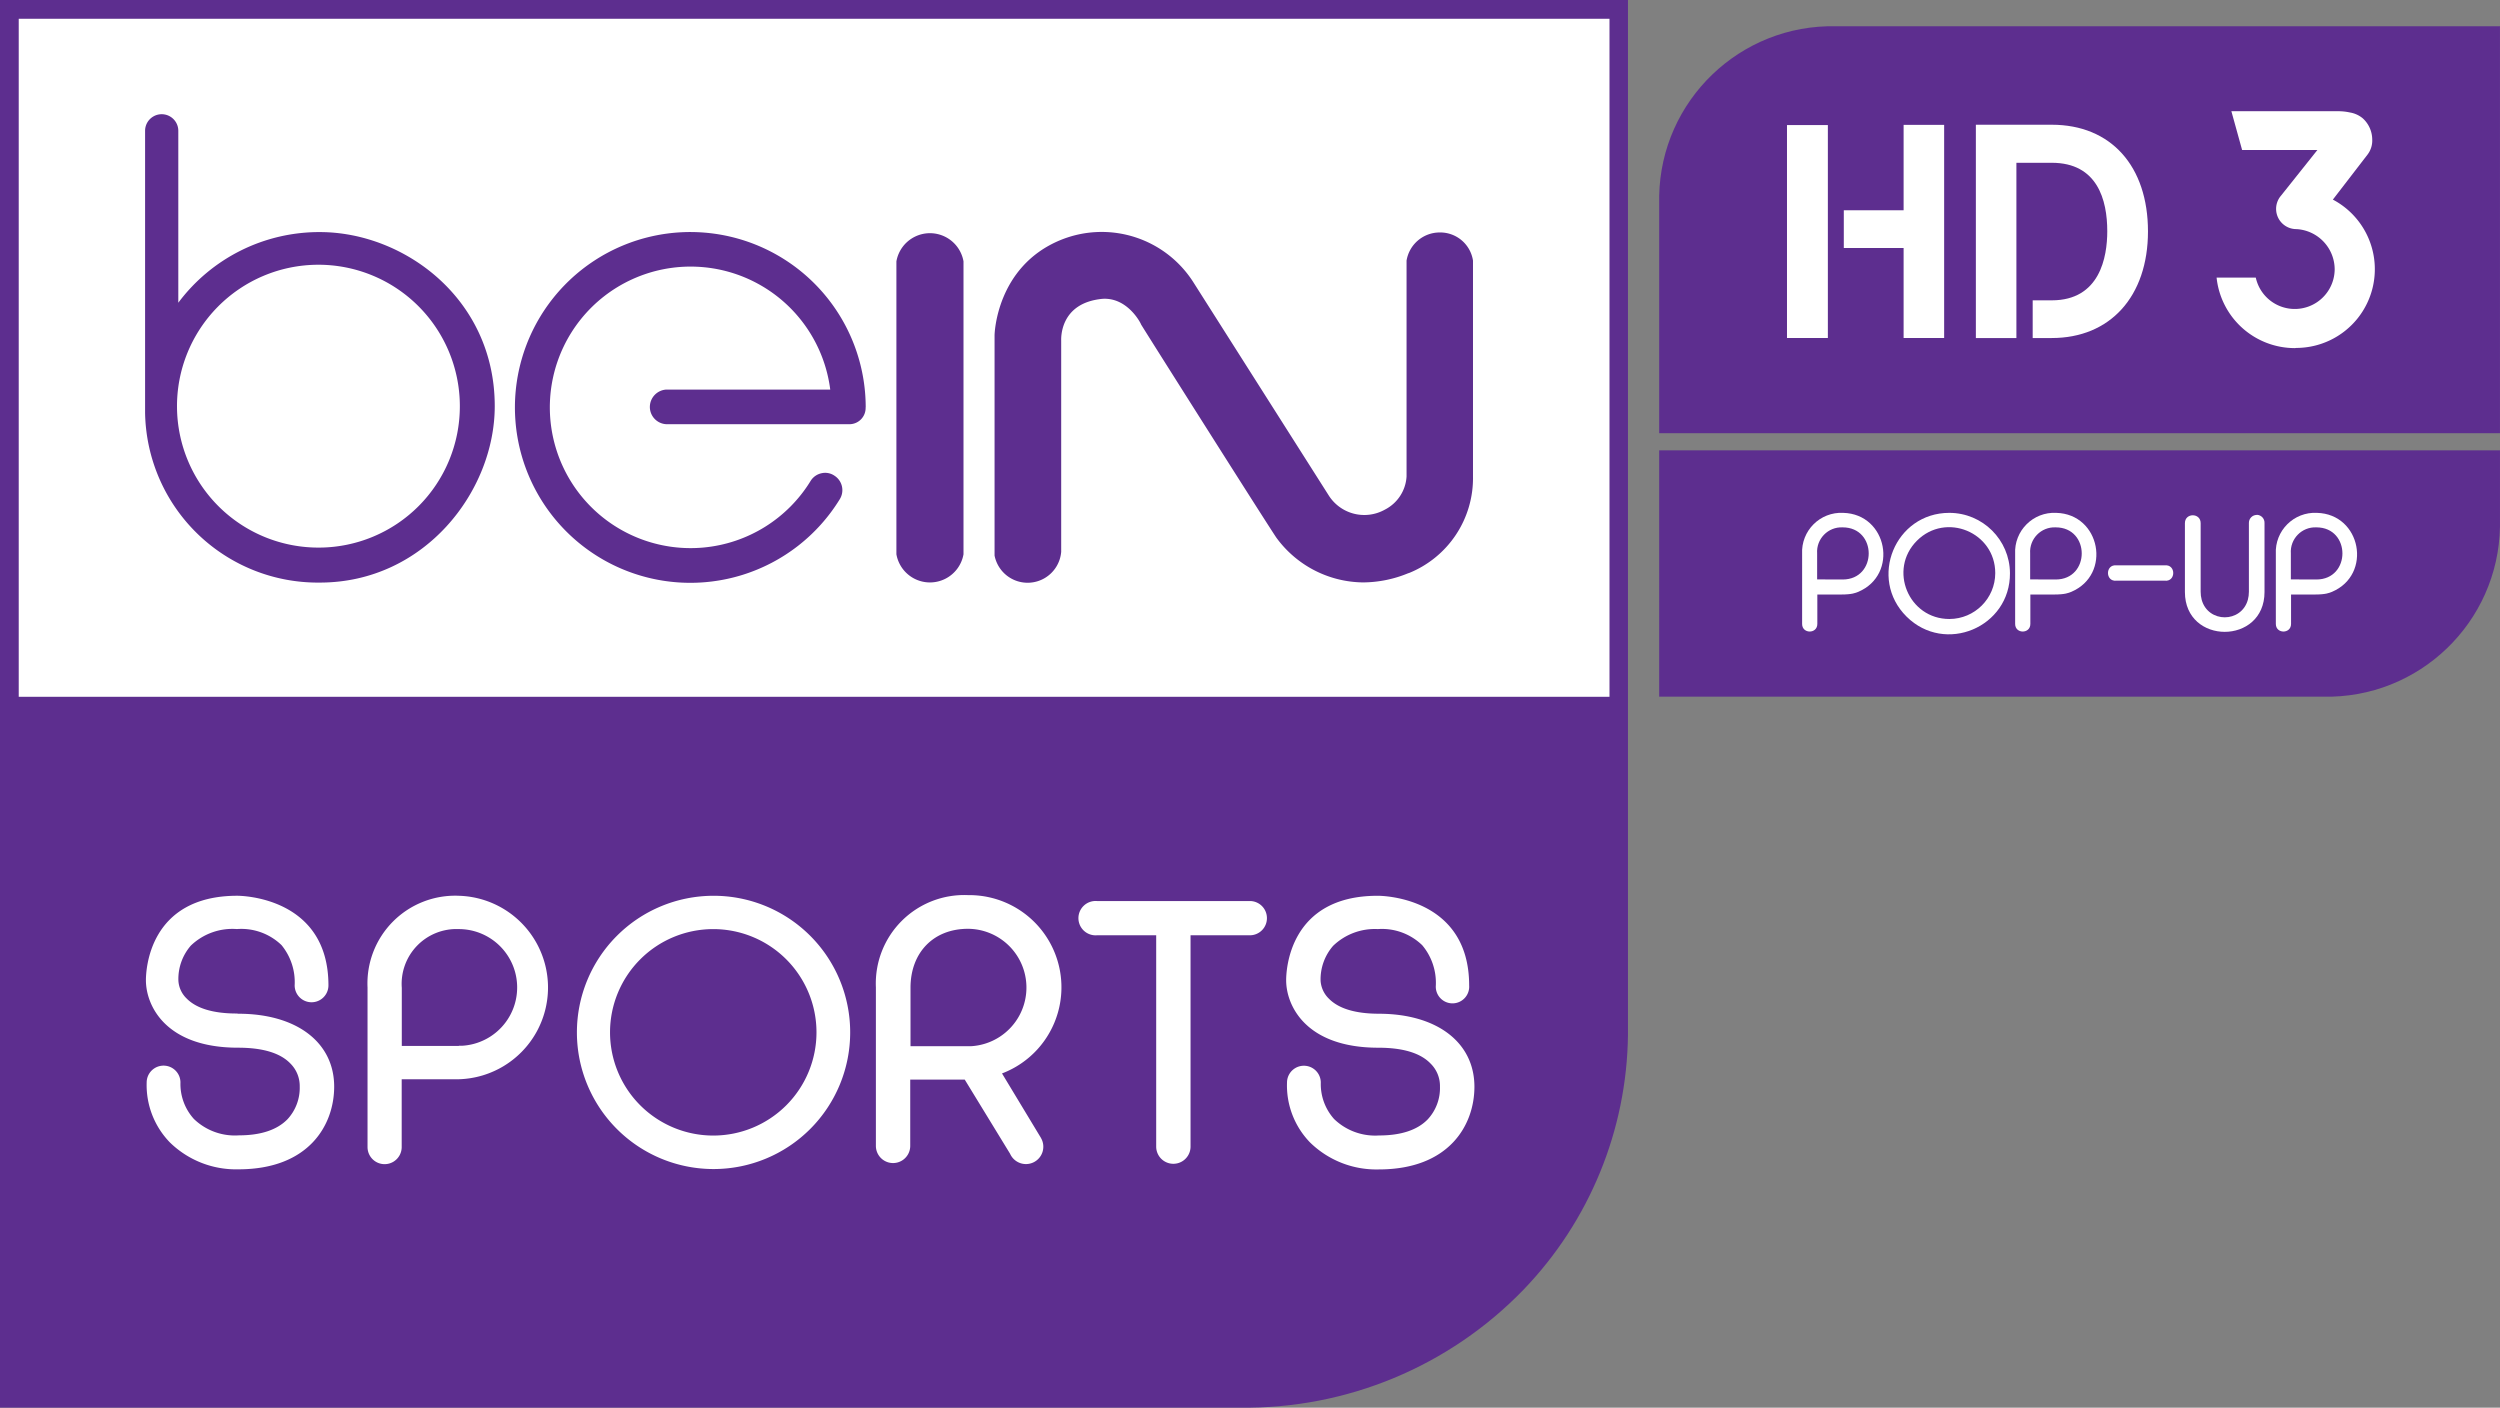 <?xml version="1.0" encoding="UTF-8"?>
<svg id="svg897" width="887.98" height="500" version="1.1" viewBox="0 0 234.95 132.29" xmlns="http://www.w3.org/2000/svg" xmlns:cc="http://creativecommons.org/ns#" xmlns:dc="http://purl.org/dc/elements/1.1/" xmlns:rdf="http://www.w3.org/1999/02/22-rdf-syntax-ns#">
 <rect x="0" y="0" width="234.95" height="132.29" fill="#808080" stroke="none"/>
 <g id="g864" stroke-width=".882">
  <path id="path17-3" class="cls-3" d="m0-0.002v132.29h116.51c10.048 0.145 19.708-3.874 26.688-11.104 6.187-6.434 9.691-14.983 9.798-23.909v-97.278z" fill="#5d2e8f"/>
  <path id="path21-4" class="cls-4" d="m22.26 95.248c-2.196 0-3.784-0.467-4.71-1.402a2.522 2.522 0 0 1-0.785-1.693 4.78 4.78 0 0 1 1.173-3.29 5.644 5.644 0 0 1 4.33-1.552 5.442 5.442 0 0 1 4.189 1.508 5.495 5.495 0 0 1 1.235 3.784 1.587 1.587 0 1 0 3.175 0c0-8.325-8.229-8.422-8.564-8.422-8.352 0-8.59 7.056-8.59 7.938 0 2.355 1.817 6.341 8.661 6.341 2.311 0 3.96 0.494 4.912 1.482a2.981 2.981 0 0 1 0.882 2.17 4.339 4.339 0 0 1-1.147 3.069c-0.979 1.005-2.514 1.517-4.568 1.517a5.539 5.539 0 0 1-4.233-1.543 4.895 4.895 0 0 1-1.261-3.422 1.587 1.587 0 0 0-3.175 0 7.735 7.735 0 0 0 2.17 5.618 8.89 8.89 0 0 0 6.447 2.54c6.65 0 9.005-4.189 9.005-7.77 0-4.163-3.528-6.853-9.013-6.853m107.22 0c-2.196 0-3.784-0.467-4.71-1.402a2.575 2.575 0 0 1-0.794-1.693 4.789 4.789 0 0 1 1.182-3.29 5.644 5.644 0 0 1 4.198-1.57 5.433 5.433 0 0 1 4.172 1.517 5.495 5.495 0 0 1 1.279 3.775 1.57 1.57 0 1 0 3.131 0c0-8.325-8.229-8.422-8.564-8.422h-0.044c-8.352 0-8.59 7.056-8.59 7.938 0 2.355 1.817 6.341 8.669 6.341 2.293 0 3.951 0.494 4.904 1.49a2.954 2.954 0 0 1 0.882 2.161 4.322 4.322 0 0 1-1.147 3.078c-0.97 1.005-2.514 1.517-4.568 1.517a5.547 5.547 0 0 1-4.233-1.543 4.921 4.921 0 0 1-1.252-3.422 1.587 1.587 0 0 0-3.175 0 7.691 7.691 0 0 0 2.161 5.618 8.899 8.899 0 0 0 6.456 2.54c6.641 0 8.996-4.189 8.996-7.77 0-4.172-3.528-6.862-8.996-6.862m-86.43-11.086a8.246 8.246 0 0 0-8.599 8.625v14.993a1.605 1.605 0 0 0 3.21 0v-6.376h5.389a8.625 8.625 0 0 0 0-17.242m0 14.111h-5.38v-5.459a5.151 5.151 0 0 1 5.362-5.521 5.486 5.486 0 0 1 0.309 10.963h-0.326zm23.892-14.111a12.841 12.841 0 1 0 12.868 12.832 12.832 12.832 0 0 0-12.868-12.832m0 22.534a9.701 9.701 0 1 1 9.701-9.701 9.701 9.701 0 0 1-9.701 9.701m27.137-5.838a8.661 8.661 0 0 0-3.184-16.757 8.308 8.308 0 0 0-8.669 8.661v14.905a1.614 1.614 0 0 0 3.228 0v-6.226h5.124l4.26 6.967a1.632 1.632 0 1 0 2.893-1.499 0.564 0.564 0 0 0-0.071-0.123zm-8.599-2.558v-5.495c0-3.316 2.17-5.539 5.397-5.539a5.521 5.521 0 0 1 0.291 11.033h-5.653zm33.496-12.03a1.605 1.605 0 0 1-1.605 1.605h-5.574v19.861a1.614 1.614 0 0 1-3.228 0v-19.861h-5.574a1.614 1.614 0 1 1 0-3.219h14.376a1.605 1.605 0 0 1 1.605 1.605z" fill="#fff"/>
  <path id="path17-1" class="cls-3" d="m151.26 65.482h-149.5v-63.72h149.5z" fill="#fff"/>
  <path id="path19-9" class="cls-3" d="m30.057 21.809a16.528 16.528 0 0 0-13.3 6.641v-16.157a1.561 1.561 0 0 0-3.122 0v26.511a16.237 16.237 0 0 0 16.422 15.945c9.834 0 16.439-8.572 16.439-16.58 0-10.107-8.537-16.36-16.439-16.36m0 29.651a13.291 13.291 0 1 1 13.159-13.361v0.071a13.273 13.273 0 0 1-13.229 13.291m51.364-13.176a1.526 1.526 0 0 1-1.464 1.579h-17.268a1.623 1.623 0 0 1-1.543-1.702 1.64 1.64 0 0 1 1.543-1.552h15.407a13.229 13.229 0 1 0-1.826 8.555 1.596 1.596 0 0 1 1.032-0.697 1.543 1.543 0 0 1 1.208 0.247 1.614 1.614 0 0 1 0.467 2.223 16.483 16.483 0 1 1 2.452-8.669zm9.199 13.802a3.201 3.201 0 0 1-6.306 0v-27.525a3.201 3.201 0 0 1 6.306 0zm41.839 1.764a11.254 11.254 0 0 1-4.295 0.882 10.213 10.213 0 0 1-8.149-4.216c-1.182-1.764-12.241-19.253-12.709-20.029 0-0.062-1.235-2.54-3.598-2.408-4.101 0.37-3.907 3.801-3.907 3.942v19.835a3.166 3.166 0 0 1-6.262 0.353v-20.717c0-0.071 0.15-6.429 6.174-8.925a10.213 10.213 0 0 1 12.568 4.048l12.656 19.932a3.96 3.96 0 0 0 5.292 1.341 3.739 3.739 0 0 0 2.029-3.113v-20.285a3.157 3.157 0 0 1 3.122-2.646 3.113 3.113 0 0 1 3.122 2.646v20.285a9.622 9.622 0 0 1-6.059 9.093z" fill="#5d2e8f"/>
 </g>
 <path id="path2" class="cls-1" d="m234.93 2.465h-62.383c-9-0.193-16.447 6.958-16.618 15.959v22.284h79.018v-38.262z" fill="#5d2e8f" stroke-width="1.48"/>
 <g id="g933" transform="matrix(.901 0 0 .901 -72.199 12.777)" fill="#fff">
  <path id="path4" class="cls-2" d="m270.79 21.075h-4.263v-22.215h4.263zm12.129-22.231h-4.228v8.906h-6.238v3.933h6.238v9.392h4.228zm11.228 22.231c6.082 0 10.033-4.332 10.033-11.124s-3.847-11.124-10.033-11.124h-7.919v22.249h4.228v-18.28h3.691c4.765 0 5.787 3.881 5.787 7.139 0 2.686-0.762 7.208-5.787 7.208h-1.993v3.933h1.993" stroke-width="1.48"/>
  <path id="path16" class="cls-2" d="m319.51 22.126a8.211 8.211 0 0 1-8.173-7.356h4.087a4.163 4.163 0 0 0 8.23-0.855 4.22 4.22 0 0 0-3.991-4.201 2.11 2.11 0 0 1-1.615-3.478l3.801-4.771h-7.85l-1.121-4.048h11.119a5.702 5.702 0 0 1 1.254 0.133 2.794 2.794 0 0 1 1.331 0.608 3.003 3.003 0 0 1 0.988 2.186 2.414 2.414 0 0 1-0.475 1.578l-3.63 4.714a8.211 8.211 0 0 1-3.801 15.472z" stroke-width="1.901"/>
 </g>
 <path id="path2-5" class="cls-1" d="m155.93 42.321h79.018v7.174c-0.161 9.015-7.622 16.18-16.636 15.977h-62.383z" fill="#5d2e8f" stroke-width="1.48"/>
 <g id="g1045" transform="translate(-48.704 166.17)" fill="#fff" stroke-width=".967">
  <path id="path18-14-7-0" class="cls-1" d="m260.79-117.78c-0.411 5e-3 -0.74 0.343-0.735 0.754v6.466c9.6e-4 0.254-0.032 0.508-0.097 0.754-0.611 2.199-3.729 2.199-4.34 0-0.065-0.246-0.098-0.499-0.097-0.754v-6.447c0-0.986-1.479-0.986-1.479 0v6.476c0 4.987 7.481 4.987 7.481 0v-6.476c0.022-0.415-0.3-0.767-0.715-0.783z"/>
  <path id="path18-62-1" class="cls-1" d="m266.25-110.3h-2.233v2.764c0 0.954-1.43 0.954-1.43 0v-6.572c-0.112-2.18 1.686-3.978 3.866-3.866 4.154 0.109 5.235 5.798 1.411 7.423-0.262 0.103-0.585 0.251-1.614 0.251zm0.145-1.411c3.267 0 3.267-4.9 0-4.9-1.371-0.061-2.491 1.085-2.397 2.455v2.436z"/>
  <path id="path18-14-0-4" class="cls-1" d="m237.6-112.31c0.035 5.09-6.109 7.671-9.72 4.084-3.611-3.587-1.072-9.748 4.018-9.748 3.134-7e-5 5.681 2.53 5.702 5.664zm-1.382 0c0-3.841-4.643-5.763-7.359-3.048-2.715 2.715-0.793 7.359 3.048 7.359 2.378-5e-3 4.305-1.932 4.311-4.311z"/>
  <path id="path18-7" class="cls-1" d="m241.75-110.3h-2.233v2.764c0 0.954-1.431 0.954-1.43 0l3.8e-4 -6.572c-0.112-2.18 1.686-3.978 3.866-3.866 4.154 0.109 5.235 5.798 1.411 7.423-0.262 0.103-0.585 0.251-1.614 0.251zm0.145-1.411c3.267 0 3.267-4.9 0-4.9-1.371-0.061-2.491 1.085-2.397 2.455v2.436z"/>
  <path id="path18-7-8" class="cls-1" d="m221.73-110.3h-2.233v2.764c0 0.954-1.431 0.954-1.43 0l3.7e-4 -6.572c-0.112-2.18 1.686-3.978 3.866-3.866 4.154 0.109 5.235 5.798 1.411 7.423-0.262 0.103-0.585 0.251-1.614 0.251zm0.145-1.411c3.267 0 3.267-4.9 0-4.9-1.371-0.061-2.491 1.085-2.397 2.455v2.436z"/>
  <path id="path18-14-5" d="m247.62-113.04c-1.078-0.125-1.078 1.565 0 1.44h4.517c1.078 0.125 1.078-1.565 0-1.44z"/>
 </g>
</svg>
